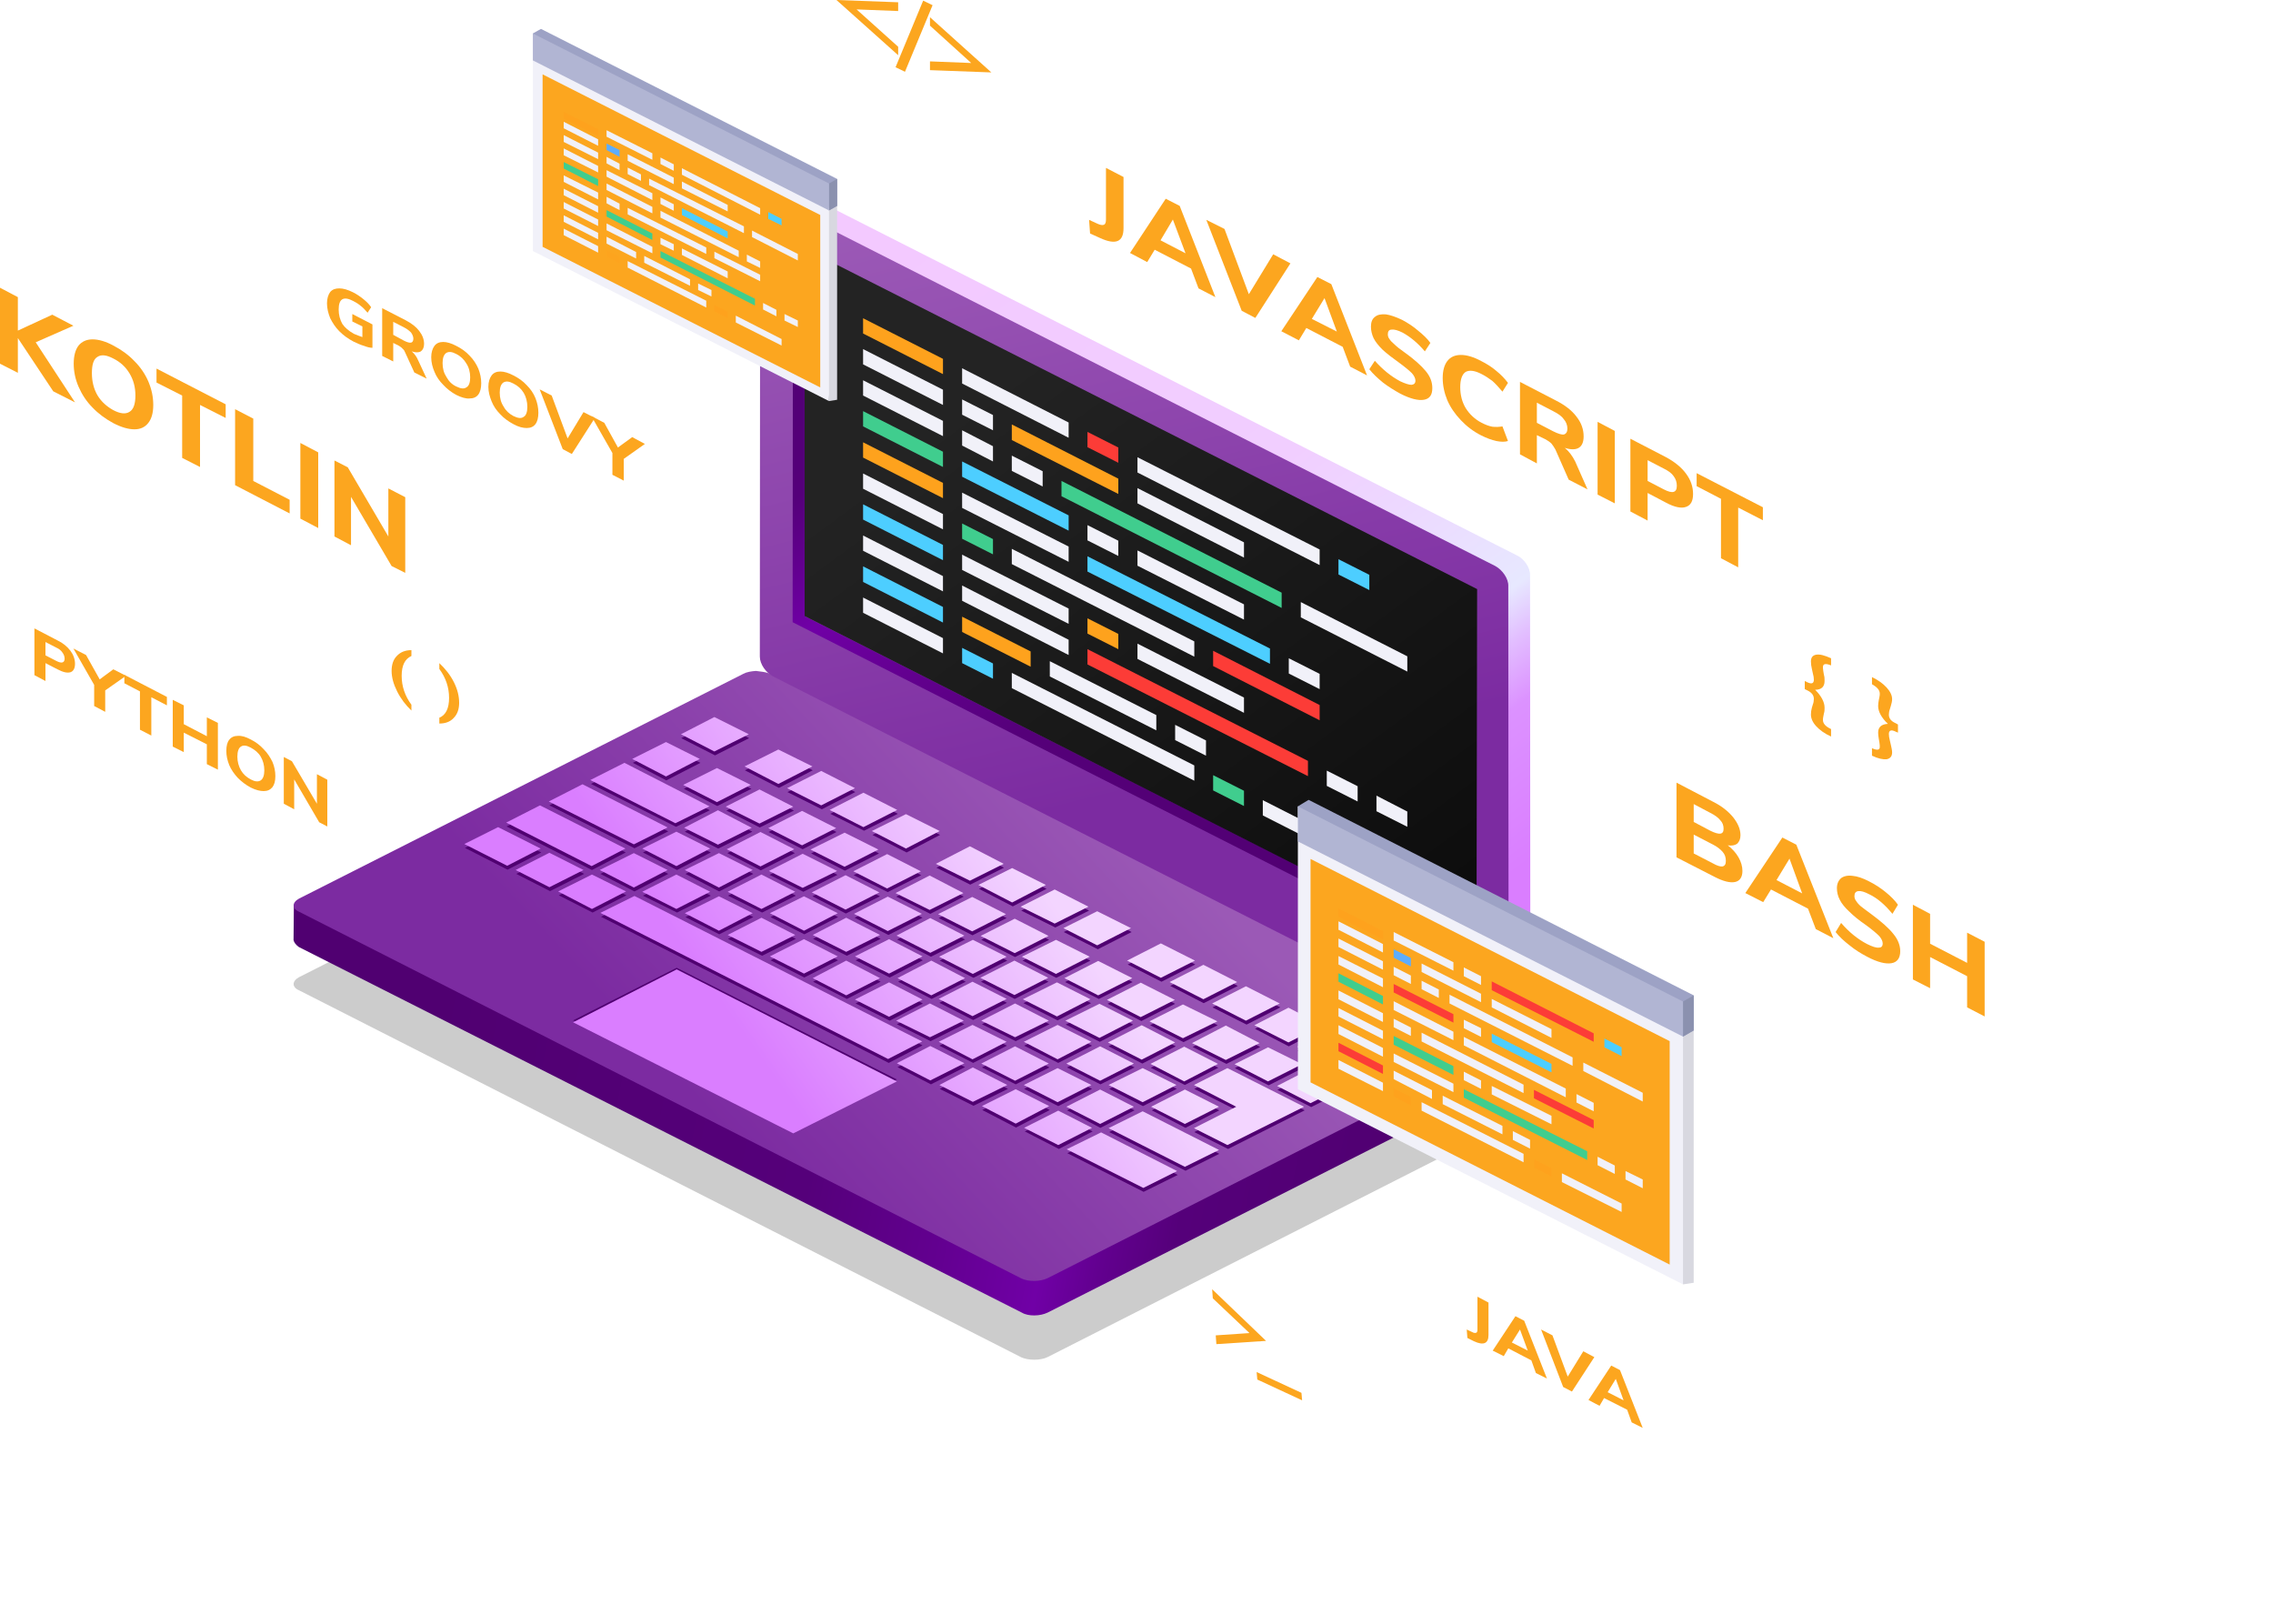 <svg width="7" height="5" viewBox="0 0 7 5" fill="none" xmlns="http://www.w3.org/2000/svg">
<path d="M2.289 2.317L0.921 3.009C0.899 3.021 0.898 3.04 0.922 3.05L3.146 4.18C3.167 4.189 3.203 4.19 3.226 4.179L4.593 3.485C4.614 3.474 4.615 3.455 4.593 3.444L2.369 2.316C2.358 2.311 2.343 2.309 2.328 2.308C2.314 2.309 2.3 2.311 2.289 2.317V2.317Z" fill="black" fill-opacity="0.2"/>
<path d="M2.287 2.182L0.995 2.837L0.994 2.788L0.905 2.789L0.904 2.895C0.906 2.903 0.911 2.909 0.92 2.916L3.147 4.042C3.167 4.054 3.203 4.053 3.226 4.042L4.592 3.351C4.604 3.344 4.609 3.337 4.61 3.33L4.61 3.222L4.502 3.264L2.37 2.182C2.359 2.177 2.343 2.174 2.329 2.174C2.328 2.174 2.327 2.174 2.326 2.174C2.313 2.174 2.299 2.177 2.287 2.182V2.182Z" fill="url(#paint0_linear_306_280)"/>
<path d="M2.289 2.075L0.921 2.767C0.899 2.779 0.898 2.798 0.922 2.808L3.146 3.937C3.167 3.947 3.203 3.947 3.226 3.936L4.593 3.243C4.614 3.232 4.615 3.213 4.593 3.202L2.369 2.074C2.358 2.069 2.343 2.068 2.328 2.066C2.314 2.067 2.3 2.069 2.289 2.075V2.075Z" fill="url(#paint1_linear_306_280)"/>
<path d="M2.098 2.273L2.202 2.326L2.307 2.273L2.202 2.22L2.098 2.273ZM1.949 2.349L2.052 2.403L2.157 2.349L2.052 2.297L1.949 2.349ZM2.294 2.372L2.399 2.426L2.503 2.372L2.399 2.32L2.294 2.372ZM1.82 2.414L2.082 2.546L2.186 2.495L1.924 2.361L1.82 2.414ZM2.106 2.429L2.209 2.482L2.314 2.429L2.209 2.377L2.106 2.429ZM2.425 2.439L2.531 2.492L2.634 2.439L2.531 2.386L2.425 2.439ZM1.692 2.48L1.954 2.612L2.058 2.56L1.796 2.426L1.692 2.48ZM2.237 2.496L2.34 2.548L2.445 2.496L2.34 2.443L2.237 2.496ZM2.557 2.506L2.661 2.558L2.765 2.506L2.661 2.453L2.557 2.506ZM1.56 2.545L1.823 2.679L1.927 2.625L1.665 2.492L1.56 2.545V2.545ZM2.109 2.561L2.212 2.613L2.317 2.561L2.212 2.507L2.109 2.561ZM2.367 2.562L2.472 2.615L2.576 2.562L2.472 2.509L2.367 2.562ZM2.687 2.571L2.792 2.625L2.895 2.571L2.792 2.519L2.687 2.571ZM1.432 2.611L1.563 2.678L1.667 2.625L1.536 2.558L1.432 2.611ZM1.98 2.625L2.085 2.679L2.189 2.625L2.085 2.573L1.98 2.625ZM2.24 2.627L2.343 2.68L2.448 2.627L2.343 2.574L2.24 2.627ZM2.498 2.628L2.602 2.681L2.707 2.628L2.602 2.575L2.498 2.628ZM2.884 2.672L2.988 2.724L3.092 2.672L2.988 2.618L2.884 2.672ZM1.59 2.691L1.694 2.744L1.799 2.691L1.694 2.638L1.59 2.691ZM2.111 2.691L2.215 2.745L2.32 2.691L2.215 2.639L2.111 2.691ZM1.849 2.691L1.954 2.745L2.058 2.691L1.954 2.639L1.849 2.691ZM2.37 2.694L2.474 2.746L2.579 2.694L2.474 2.641L2.37 2.694ZM2.629 2.695L2.734 2.747L2.837 2.695L2.734 2.642L2.629 2.695ZM3.015 2.737L3.119 2.791L3.223 2.737L3.119 2.684L3.015 2.737ZM1.721 2.757L1.825 2.81L1.929 2.757L1.825 2.705L1.721 2.757V2.757ZM2.242 2.758L2.347 2.81L2.451 2.758L2.347 2.705L2.242 2.758ZM1.98 2.758L2.085 2.81L2.189 2.758L2.085 2.705L1.98 2.758ZM2.502 2.76L2.605 2.813L2.71 2.76L2.605 2.707L2.502 2.76ZM2.76 2.761L2.865 2.814L2.968 2.761L2.865 2.708L2.76 2.761ZM3.145 2.804L3.25 2.856L3.354 2.804L3.25 2.751L3.145 2.804ZM1.851 2.823L2.737 3.273L2.841 3.219L1.956 2.771L1.851 2.823ZM2.373 2.824L2.477 2.877L2.581 2.824L2.477 2.772L2.373 2.824ZM2.111 2.824L2.215 2.877L2.32 2.824L2.215 2.772L2.111 2.824ZM2.632 2.826L2.736 2.879L2.841 2.826L2.736 2.773L2.632 2.826ZM2.891 2.827L2.995 2.88L3.1 2.827L2.995 2.774L2.891 2.827ZM3.276 2.87L3.381 2.923L3.485 2.87L3.381 2.817L3.276 2.87ZM2.504 2.891L2.608 2.943L2.712 2.891L2.608 2.838L2.504 2.891ZM2.242 2.891L2.347 2.943L2.451 2.891L2.347 2.838L2.242 2.891ZM2.763 2.893L2.867 2.946L2.972 2.893L2.867 2.839L2.763 2.893ZM3.022 2.894L3.126 2.947L3.231 2.894L3.126 2.841L3.022 2.894ZM2.635 2.957L2.74 3.01L2.842 2.957L2.74 2.904L2.635 2.957ZM2.373 2.957L2.477 3.01L2.581 2.957L2.477 2.904L2.373 2.957ZM3.149 2.958L3.253 3.011L3.358 2.958L3.253 2.905L3.149 2.958ZM2.894 2.958L2.998 3.011L3.102 2.958L2.998 2.905L2.894 2.958ZM3.473 2.97L3.577 3.023L3.681 2.97L3.577 2.917L3.473 2.97ZM3.021 3.023L3.125 3.076L3.229 3.023L3.125 2.97L3.021 3.023ZM2.766 3.023L2.869 3.076L2.974 3.023L2.869 2.97L2.766 3.023ZM2.504 3.023L2.608 3.076L2.712 3.023L2.608 2.97L2.504 3.023ZM3.28 3.024L3.384 3.076L3.488 3.024L3.384 2.971L3.28 3.024ZM1.765 3.142L2.443 3.485L2.762 3.324L2.084 2.98L1.765 3.142V3.142ZM3.604 3.036L3.707 3.089L3.812 3.036L3.707 2.983L3.604 3.036ZM2.893 3.088L2.997 3.141L3.101 3.088L2.997 3.035L2.893 3.088ZM3.152 3.089L3.257 3.142L3.36 3.089L3.257 3.037L3.152 3.089ZM2.635 3.09L2.74 3.143L2.842 3.09L2.74 3.037L2.635 3.09ZM3.411 3.091L3.515 3.144L3.619 3.091L3.515 3.038L3.411 3.091ZM3.734 3.102L3.839 3.155L3.943 3.102L3.839 3.049L3.734 3.102ZM3.024 3.154L3.128 3.206L3.232 3.154L3.128 3.102L3.024 3.154ZM2.762 3.154L2.866 3.206L2.97 3.154L2.866 3.102L2.762 3.154ZM3.282 3.155L3.387 3.208L3.49 3.155L3.387 3.103L3.282 3.155ZM3.542 3.157L3.645 3.209L3.75 3.157L3.645 3.105L3.542 3.157ZM3.865 3.168L3.969 3.222L4.074 3.168L3.969 3.115L3.865 3.168V3.168ZM3.154 3.22L3.259 3.273L3.363 3.22L3.259 3.168L3.154 3.22ZM2.893 3.22L2.997 3.273L3.101 3.22L2.997 3.168L2.893 3.22ZM3.414 3.222L3.518 3.275L3.621 3.222L3.518 3.168L3.414 3.222ZM3.673 3.224L3.777 3.276L3.881 3.224L3.777 3.17L3.673 3.224ZM3.996 3.235L4.189 3.333L4.293 3.28L4.102 3.183L3.996 3.235V3.235ZM2.764 3.286L2.867 3.339L2.972 3.286L2.867 3.233L2.764 3.286ZM3.286 3.287L3.389 3.339L3.494 3.287L3.389 3.234L3.286 3.287ZM3.024 3.287L3.128 3.339L3.232 3.287L3.128 3.234L3.024 3.287ZM3.544 3.288L3.649 3.341L3.752 3.288L3.649 3.235L3.544 3.288ZM3.803 3.289L3.907 3.342L4.012 3.289L3.907 3.236L3.803 3.289ZM2.894 3.353L2.998 3.405L3.104 3.353L2.998 3.299L2.894 3.353ZM3.678 3.353L3.809 3.419L3.678 3.486L3.782 3.538L4.018 3.419L3.782 3.301L3.678 3.353ZM3.416 3.353L3.52 3.406L3.624 3.353L3.52 3.301L3.416 3.353ZM3.154 3.353L3.259 3.406L3.363 3.353L3.259 3.301L3.154 3.353ZM3.934 3.356L4.038 3.409L4.143 3.356L4.038 3.303L3.934 3.356ZM3.025 3.418L3.129 3.472L3.233 3.418L3.129 3.366L3.025 3.418ZM3.547 3.419L3.651 3.473L3.755 3.419L3.651 3.367L3.547 3.419ZM3.286 3.419L3.389 3.473L3.494 3.419L3.389 3.367L3.286 3.419ZM3.156 3.484L3.261 3.538L3.365 3.484L3.261 3.432L3.156 3.484ZM3.416 3.486L3.651 3.605L3.755 3.553L3.52 3.433L3.416 3.486ZM3.287 3.551L3.522 3.67L3.627 3.618L3.392 3.499L3.287 3.551V3.551Z" fill="url(#paint2_linear_306_280)"/>
<path d="M2.097 2.261L2.2 2.314L2.306 2.261L2.2 2.208L2.097 2.261ZM1.947 2.337L2.051 2.391L2.155 2.337L2.051 2.285L1.947 2.337ZM2.293 2.36L2.397 2.414L2.502 2.36L2.397 2.308L2.293 2.36ZM1.818 2.402L2.08 2.535L2.185 2.483L1.923 2.349L1.818 2.402ZM2.104 2.417L2.208 2.47L2.312 2.417L2.208 2.365L2.104 2.417ZM2.424 2.427L2.529 2.48L2.633 2.427L2.529 2.374L2.424 2.427ZM1.69 2.468L1.952 2.6L2.056 2.548L1.794 2.415L1.69 2.468V2.468ZM2.235 2.484L2.339 2.536L2.443 2.484L2.339 2.431L2.235 2.484ZM2.555 2.494L2.659 2.547L2.763 2.494L2.659 2.441L2.555 2.494ZM1.559 2.533L1.822 2.667L1.926 2.613L1.663 2.48L1.559 2.533V2.533ZM2.107 2.549L2.211 2.601L2.315 2.549L2.211 2.495L2.107 2.549ZM2.366 2.55L2.47 2.603L2.575 2.55L2.47 2.497L2.366 2.55ZM2.685 2.559L2.79 2.613L2.894 2.559L2.79 2.507L2.685 2.559ZM1.43 2.599L1.562 2.666L1.665 2.613L1.534 2.547L1.43 2.599V2.599ZM1.978 2.613L2.083 2.667L2.187 2.613L2.083 2.561L1.978 2.613ZM2.238 2.615L2.342 2.668L2.446 2.615L2.342 2.562L2.238 2.615ZM2.496 2.616L2.601 2.669L2.705 2.616L2.601 2.564L2.496 2.616ZM2.882 2.66L2.987 2.712L3.091 2.66L2.987 2.606L2.882 2.66ZM1.588 2.679L1.692 2.732L1.797 2.679L1.692 2.626L1.588 2.679V2.679ZM2.109 2.679L2.214 2.733L2.318 2.679L2.214 2.627L2.109 2.679ZM1.847 2.679L1.952 2.733L2.056 2.679L1.952 2.627L1.847 2.679ZM2.368 2.682L2.472 2.734L2.578 2.682L2.472 2.629L2.368 2.682ZM2.628 2.683L2.732 2.736L2.836 2.683L2.732 2.63L2.628 2.683ZM3.013 2.725L3.117 2.779L3.221 2.725L3.117 2.673L3.013 2.725ZM1.719 2.745L1.823 2.799L1.928 2.745L1.823 2.693L1.719 2.745V2.745ZM2.241 2.746L2.345 2.799L2.449 2.746L2.345 2.693L2.241 2.746ZM1.978 2.746L2.083 2.799L2.187 2.746L2.083 2.693L1.978 2.746ZM2.5 2.748L2.604 2.801L2.708 2.748L2.604 2.695L2.5 2.748ZM2.758 2.75L2.863 2.802L2.967 2.75L2.863 2.696L2.758 2.75ZM3.143 2.792L3.248 2.844L3.352 2.792L3.248 2.739L3.143 2.792ZM1.849 2.811L2.735 3.261L2.84 3.207L1.954 2.759L1.849 2.811V2.811ZM2.371 2.812L2.476 2.866L2.58 2.812L2.476 2.76L2.371 2.812ZM2.109 2.812L2.214 2.866L2.318 2.812L2.214 2.76L2.109 2.812ZM2.63 2.814L2.734 2.867L2.839 2.814L2.734 2.761L2.63 2.814ZM2.889 2.815L2.994 2.868L3.098 2.815L2.994 2.762L2.889 2.815ZM3.275 2.858L3.379 2.911L3.483 2.858L3.379 2.806L3.275 2.858ZM2.503 2.879L2.606 2.931L2.71 2.879L2.606 2.826L2.503 2.879ZM2.241 2.879L2.345 2.931L2.449 2.879L2.345 2.826L2.241 2.879ZM2.761 2.881L2.865 2.934L2.97 2.881L2.865 2.827L2.761 2.881ZM3.02 2.882L3.125 2.935L3.229 2.882L3.125 2.829L3.02 2.882ZM2.633 2.945L2.738 2.998L2.841 2.945L2.738 2.892L2.633 2.945ZM2.371 2.945L2.476 2.998L2.58 2.945L2.476 2.892L2.371 2.945ZM3.147 2.946L3.252 2.999L3.356 2.946L3.252 2.894L3.147 2.946ZM2.892 2.946L2.996 2.999L3.1 2.946L2.996 2.894L2.892 2.946ZM3.471 2.958L3.575 3.011L3.68 2.958L3.575 2.905L3.471 2.958ZM3.019 3.011L3.124 3.064L3.228 3.011L3.124 2.958L3.019 3.011ZM2.764 3.012L2.868 3.065L2.972 3.012L2.868 2.958L2.764 3.012ZM2.503 3.012L2.606 3.065L2.71 3.012L2.606 2.958L2.503 3.012ZM3.278 3.012L3.382 3.065L3.487 3.012L3.382 2.959L3.278 3.012ZM3.602 3.024L3.706 3.077L3.81 3.024L3.706 2.971L3.602 3.024ZM1.765 3.148L2.443 3.49L2.762 3.33L2.084 2.985L1.765 3.148ZM2.891 3.076L2.995 3.129L3.1 3.076L2.995 3.023L2.891 3.076ZM3.15 3.077L3.255 3.13L3.358 3.077L3.255 3.025L3.15 3.077ZM2.633 3.078L2.738 3.131L2.841 3.078L2.738 3.025L2.633 3.078ZM3.409 3.079L3.513 3.132L3.618 3.079L3.513 3.026L3.409 3.079ZM3.733 3.09L3.837 3.143L3.941 3.09L3.837 3.037L3.733 3.09ZM3.022 3.143L3.126 3.194L3.23 3.143L3.126 3.09L3.022 3.143ZM2.76 3.143L2.864 3.194L2.968 3.143L2.864 3.09L2.76 3.143ZM3.281 3.143L3.386 3.196L3.489 3.143L3.386 3.091L3.281 3.143ZM3.54 3.145L3.643 3.197L3.749 3.145L3.643 3.093L3.54 3.145ZM3.863 3.157L3.968 3.21L4.072 3.157L3.968 3.103L3.863 3.157ZM3.153 3.208L3.257 3.262L3.361 3.208L3.257 3.156L3.153 3.208ZM2.891 3.208L2.995 3.262L3.1 3.208L2.995 3.156L2.891 3.208ZM3.412 3.21L3.516 3.263L3.619 3.21L3.516 3.157L3.412 3.21ZM3.671 3.212L3.775 3.264L3.879 3.212L3.775 3.158L3.671 3.212ZM3.995 3.223L4.188 3.321L4.291 3.268L4.1 3.171L3.995 3.223ZM2.762 3.274L2.865 3.327L2.97 3.274L2.865 3.221L2.762 3.274ZM3.284 3.275L3.388 3.328L3.492 3.275L3.388 3.222L3.284 3.275ZM3.022 3.275L3.126 3.328L3.23 3.275L3.126 3.222L3.022 3.275ZM3.543 3.276L3.647 3.33L3.751 3.276L3.647 3.223L3.543 3.276ZM3.802 3.277L3.905 3.33L4.01 3.277L3.905 3.225L3.802 3.277ZM2.893 3.341L2.996 3.393L3.102 3.341L2.996 3.287L2.893 3.341ZM3.677 3.341L3.807 3.408L3.677 3.474L3.78 3.526L4.016 3.408L3.78 3.289L3.677 3.341ZM3.414 3.341L3.519 3.394L3.623 3.341L3.519 3.289L3.414 3.341ZM3.153 3.341L3.257 3.394L3.361 3.341L3.257 3.289L3.153 3.341ZM3.933 3.344L4.036 3.397L4.141 3.344L4.036 3.291L3.933 3.344ZM3.024 3.406L3.128 3.46L3.231 3.406L3.128 3.354L3.024 3.406ZM3.545 3.408L3.649 3.461L3.754 3.408L3.649 3.355L3.545 3.408ZM3.284 3.408L3.388 3.461L3.492 3.408L3.388 3.355L3.284 3.408ZM3.154 3.473L3.259 3.526L3.363 3.473L3.259 3.42L3.154 3.473ZM3.414 3.474L3.649 3.593L3.754 3.541L3.519 3.422L3.414 3.474ZM3.285 3.539L3.521 3.658L3.625 3.606L3.391 3.487L3.285 3.539Z" fill="url(#paint3_linear_306_280)"/>
<path d="M2.35 0.615L2.397 0.67L2.409 0.661L2.407 1.988C2.406 2.01 2.425 2.039 2.448 2.049L4.62 3.15L4.633 3.213L4.7 3.18L4.699 3.177C4.709 3.176 4.711 3.168 4.713 3.157L4.712 1.771C4.713 1.749 4.694 1.72 4.671 1.71L2.449 0.583L2.35 0.615V0.615Z" fill="url(#paint4_linear_306_280)"/>
<path d="M2.341 0.636L2.34 2.022C2.34 2.045 2.359 2.072 2.381 2.083L4.606 3.211C4.627 3.222 4.645 3.213 4.646 3.191L4.645 1.805C4.646 1.782 4.627 1.755 4.605 1.743L2.381 0.616C2.374 0.614 2.369 0.612 2.363 0.612C2.339 0.613 2.341 0.636 2.341 0.636V0.636Z" fill="url(#paint5_linear_306_280)"/>
<path d="M2.441 1.916L4.547 2.983L4.548 2.945L2.479 1.898L2.479 0.766L2.442 0.747L2.441 1.916Z" fill="url(#paint6_linear_306_280)"/>
<path d="M2.478 1.897L4.547 2.946L4.549 1.814L2.478 0.765L2.478 1.897V1.897Z" fill="url(#paint7_linear_306_280)"/>
<path fill-rule="evenodd" clip-rule="evenodd" d="M2.963 1.995L3.058 2.043V2.09L2.963 2.042V1.995ZM3.349 1.713L3.911 1.997V2.044L3.349 1.76V1.713ZM2.904 1.917L2.658 1.792V1.744L2.904 1.869V1.917ZM4.217 1.817L4.122 1.769V1.722L4.217 1.77V1.817ZM2.904 1.725L2.658 1.6V1.553L2.904 1.678V1.725V1.725ZM3.291 1.634L2.963 1.468V1.421L3.291 1.587V1.634Z" fill="#4DCEFF"/>
<path fill-rule="evenodd" clip-rule="evenodd" d="M2.963 1.899L3.174 2.006V2.053L2.963 1.946V1.899V1.899ZM3.349 1.904L3.444 1.952V1.999L3.349 1.951V1.904ZM2.904 1.534L2.658 1.409V1.362L2.904 1.487V1.534ZM3.444 1.521L3.116 1.355V1.307L3.444 1.474V1.521V1.521Z" fill="#FEA21D"/>
<path fill-rule="evenodd" clip-rule="evenodd" d="M3.736 2.387L3.831 2.435V2.482L3.736 2.434V2.387ZM3.947 1.872L3.269 1.528V1.481L3.947 1.825V1.872ZM3.058 1.707L2.963 1.659V1.612L3.058 1.66V1.707ZM2.904 1.438L2.658 1.313V1.266L2.904 1.391V1.438Z" fill="#40CD8E"/>
<path fill-rule="evenodd" clip-rule="evenodd" d="M3.349 1.999L4.028 2.343V2.39L3.349 2.046V1.999ZM4.064 2.218L3.736 2.051V2.004L4.064 2.171V2.218ZM3.444 1.425L3.349 1.377V1.33L3.444 1.378V1.425Z" fill="#FC3C37"/>
<path fill-rule="evenodd" clip-rule="evenodd" d="M3.889 2.464L4.218 2.631V2.678L3.889 2.511V2.464ZM4.239 2.45L4.334 2.499V2.546L4.239 2.498V2.45ZM4.086 2.373L4.181 2.421V2.468L4.086 2.42V2.373ZM3.116 2.072L3.678 2.357V2.404L3.116 2.119V2.072V2.072ZM3.619 2.232L3.714 2.28V2.327L3.619 2.279V2.232ZM3.233 2.036L3.561 2.202V2.249L3.233 2.083V2.036V2.036ZM3.503 1.982L3.831 2.148V2.195L3.503 2.029V1.982ZM3.969 2.027L4.064 2.075V2.122L3.969 2.074V2.027V2.027ZM4.334 2.068L4.006 1.901V1.854L4.334 2.021V2.068V2.068ZM3.678 2.022L3.116 1.737V1.69L3.678 1.975V2.022V2.022ZM2.963 1.803L3.291 1.97V2.017L2.963 1.85V1.803ZM2.904 2.012L2.658 1.887V1.84L2.904 1.965V2.012ZM2.963 1.708L3.291 1.874V1.921L2.963 1.755V1.708V1.708ZM3.831 1.908L3.503 1.742V1.695L3.831 1.861V1.908ZM2.904 1.821L2.658 1.696V1.649L2.904 1.774V1.821ZM4.064 1.74L3.503 1.455V1.408L4.064 1.692V1.74ZM2.963 1.517L3.291 1.683V1.73L2.963 1.564V1.517ZM3.831 1.717L3.503 1.55V1.503L3.831 1.67V1.717ZM3.444 1.712L3.349 1.664V1.617L3.444 1.665V1.712ZM2.904 1.63L2.658 1.505V1.458L2.904 1.583V1.63ZM3.211 1.498L3.116 1.45V1.403L3.211 1.451V1.498ZM3.058 1.421L2.963 1.372V1.325L3.058 1.374V1.421ZM3.291 1.348L2.963 1.181V1.134L3.291 1.301V1.348ZM2.904 1.343L2.658 1.218V1.171L2.904 1.296V1.343V1.343ZM3.058 1.325L2.963 1.277V1.23L3.058 1.278V1.325ZM2.904 1.247L2.658 1.122V1.075L2.904 1.2V1.247Z" fill="#F1F1F9"/>
<path fill-rule="evenodd" clip-rule="evenodd" d="M2.904 1.152L2.658 1.027V0.98L2.904 1.105V1.152V1.152Z" fill="#FEA21D"/>
<path d="M5.216 3.95L5.183 3.955L5.181 3.932L4.03 3.349V2.478L5.216 3.079V3.95Z" fill="#D8D8E0"/>
<path d="M3.997 2.483V3.354L5.183 3.955V3.084L3.997 2.483Z" fill="#F1F1F9"/>
<path d="M4.036 2.645V3.333L5.142 3.894V3.206L4.036 2.645V2.645Z" fill="#FCA61F"/>
<path d="M5.216 3.173L5.183 3.192L5.179 3.154L4.03 2.572V2.52C4.018 2.512 4.006 2.503 4.006 2.503L3.997 2.483L4.03 2.463L5.216 3.065V3.173Z" fill="#9DA2C5"/>
<path fill-rule="evenodd" clip-rule="evenodd" d="M5.183 3.084L5.216 3.065V3.173L5.183 3.192V3.084Z" fill="#8B91AF"/>
<path d="M3.997 2.483V2.591L5.183 3.192V3.084L3.997 2.483V2.483Z" fill="#B1B5D3"/>
<path fill-rule="evenodd" clip-rule="evenodd" d="M4.81 3.613L4.994 3.706V3.732L4.81 3.64V3.613Z" fill="#F1F1F9"/>
<path fill-rule="evenodd" clip-rule="evenodd" d="M5.006 3.606L5.059 3.632V3.659L5.006 3.632V3.606Z" fill="#F1F1F9"/>
<path fill-rule="evenodd" clip-rule="evenodd" d="M4.92 3.562L4.973 3.589V3.615L4.92 3.588V3.562V3.562Z" fill="#F1F1F9"/>
<path fill-rule="evenodd" clip-rule="evenodd" d="M4.378 3.394L4.692 3.553V3.579L4.378 3.42V3.394Z" fill="#F1F1F9"/>
<path fill-rule="evenodd" clip-rule="evenodd" d="M4.659 3.483L4.712 3.51V3.537L4.659 3.51V3.483V3.483Z" fill="#F1F1F9"/>
<path fill-rule="evenodd" clip-rule="evenodd" d="M4.443 3.374L4.627 3.467V3.493L4.443 3.4V3.374Z" fill="#F1F1F9"/>
<path fill-rule="evenodd" clip-rule="evenodd" d="M4.908 3.475L4.724 3.382V3.356L4.908 3.449V3.475Z" fill="#FC3C37"/>
<path fill-rule="evenodd" clip-rule="evenodd" d="M4.594 3.344L4.778 3.436V3.462L4.594 3.37V3.344Z" fill="#F1F1F9"/>
<path fill-rule="evenodd" clip-rule="evenodd" d="M4.855 3.369L4.908 3.396V3.422L4.855 3.395V3.369Z" fill="#F1F1F9"/>
<path fill-rule="evenodd" clip-rule="evenodd" d="M5.059 3.392L4.876 3.298V3.272L5.059 3.365V3.392Z" fill="#F1F1F9"/>
<path fill-rule="evenodd" clip-rule="evenodd" d="M4.292 3.297L4.41 3.357V3.384L4.292 3.323V3.297Z" fill="#F1F1F9"/>
<path fill-rule="evenodd" clip-rule="evenodd" d="M4.508 3.193L4.822 3.352V3.379L4.508 3.219V3.193V3.193Z" fill="#F1F1F9"/>
<path fill-rule="evenodd" clip-rule="evenodd" d="M4.692 3.366L4.378 3.207V3.18L4.692 3.34V3.366Z" fill="#F1F1F9"/>
<path fill-rule="evenodd" clip-rule="evenodd" d="M4.292 3.244L4.476 3.337V3.363L4.292 3.27V3.244V3.244Z" fill="#F1F1F9"/>
<path fill-rule="evenodd" clip-rule="evenodd" d="M4.259 3.36L4.122 3.291V3.264L4.259 3.334V3.36Z" fill="#F1F1F9"/>
<path fill-rule="evenodd" clip-rule="evenodd" d="M4.508 3.3L4.561 3.327V3.353L4.508 3.326V3.3Z" fill="#F1F1F9"/>
<path fill-rule="evenodd" clip-rule="evenodd" d="M4.259 3.307L4.122 3.237V3.211L4.259 3.281V3.307Z" fill="#FC3C37"/>
<path fill-rule="evenodd" clip-rule="evenodd" d="M4.843 3.282L4.464 3.09V3.063L4.843 3.256V3.282Z" fill="#F1F1F9"/>
<path fill-rule="evenodd" clip-rule="evenodd" d="M4.259 3.254L4.122 3.184V3.157L4.259 3.227V3.254Z" fill="#F1F1F9"/>
<path fill-rule="evenodd" clip-rule="evenodd" d="M4.908 3.208L4.594 3.049V3.022L4.908 3.182V3.208Z" fill="#FC3C37"/>
<path fill-rule="evenodd" clip-rule="evenodd" d="M4.292 3.083L4.476 3.177V3.203L4.292 3.11V3.083Z" fill="#F1F1F9"/>
<path fill-rule="evenodd" clip-rule="evenodd" d="M4.259 3.2L4.122 3.13V3.104L4.259 3.174V3.2Z" fill="#F1F1F9"/>
<path fill-rule="evenodd" clip-rule="evenodd" d="M4.778 3.196L4.594 3.102V3.076L4.778 3.169V3.196V3.196Z" fill="#F1F1F9"/>
<path fill-rule="evenodd" clip-rule="evenodd" d="M4.561 3.193L4.508 3.166V3.14L4.561 3.166V3.193Z" fill="#F1F1F9"/>
<path fill-rule="evenodd" clip-rule="evenodd" d="M4.345 3.19L4.292 3.163V3.137L4.345 3.164V3.19Z" fill="#F1F1F9"/>
<path fill-rule="evenodd" clip-rule="evenodd" d="M4.476 3.149L4.292 3.056V3.03L4.476 3.123V3.149V3.149Z" fill="#FC3C37"/>
<path fill-rule="evenodd" clip-rule="evenodd" d="M4.259 3.147L4.122 3.077V3.05L4.259 3.12V3.147Z" fill="#F1F1F9"/>
<path fill-rule="evenodd" clip-rule="evenodd" d="M4.561 3.086L4.378 2.993V2.967L4.561 3.06V3.086V3.086Z" fill="#F1F1F9"/>
<path fill-rule="evenodd" clip-rule="evenodd" d="M4.431 3.073L4.378 3.046V3.02L4.431 3.047V3.073Z" fill="#F1F1F9"/>
<path fill-rule="evenodd" clip-rule="evenodd" d="M4.259 3.04L4.122 2.97V2.944L4.259 3.013V3.04V3.04Z" fill="#F1F1F9"/>
<path fill-rule="evenodd" clip-rule="evenodd" d="M4.561 3.033L4.508 3.006V2.979L4.561 3.006V3.033Z" fill="#F1F1F9"/>
<path fill-rule="evenodd" clip-rule="evenodd" d="M4.345 3.03L4.292 3.003V2.977L4.345 3.004V3.03Z" fill="#F1F1F9"/>
<path fill-rule="evenodd" clip-rule="evenodd" d="M4.476 2.989L4.292 2.896V2.87L4.476 2.963V2.989Z" fill="#F1F1F9"/>
<path fill-rule="evenodd" clip-rule="evenodd" d="M4.259 2.986L4.122 2.916V2.89L4.259 2.96V2.986Z" fill="#F1F1F9"/>
<path fill-rule="evenodd" clip-rule="evenodd" d="M4.259 2.933L4.122 2.863V2.837L4.259 2.907V2.933Z" fill="#F1F1F9"/>
<path fill-rule="evenodd" clip-rule="evenodd" d="M4.725 3.57L4.778 3.597V3.623L4.725 3.596V3.57V3.57Z" fill="#FEA21D"/>
<path fill-rule="evenodd" clip-rule="evenodd" d="M4.508 3.354L4.888 3.545V3.572L4.508 3.38V3.354V3.354Z" fill="#40CD8E"/>
<path fill-rule="evenodd" clip-rule="evenodd" d="M4.292 3.351L4.345 3.378V3.404L4.292 3.377V3.351Z" fill="#FEA21D"/>
<path fill-rule="evenodd" clip-rule="evenodd" d="M4.292 3.19L4.476 3.283V3.31L4.292 3.217V3.19V3.19Z" fill="#40CD8E"/>
<path fill-rule="evenodd" clip-rule="evenodd" d="M4.778 3.302L4.594 3.209V3.183L4.778 3.276V3.302Z" fill="#4DCEFF"/>
<path fill-rule="evenodd" clip-rule="evenodd" d="M4.994 3.252L4.941 3.225V3.198L4.994 3.225V3.252Z" fill="#4DCEFF"/>
<path fill-rule="evenodd" clip-rule="evenodd" d="M4.259 3.093L4.122 3.023V2.997L4.259 3.067V3.093Z" fill="#40CD8E"/>
<path fill-rule="evenodd" clip-rule="evenodd" d="M4.345 2.976L4.292 2.949V2.923L4.345 2.95V2.976Z" fill="#5DADFD"/>
<path fill-rule="evenodd" clip-rule="evenodd" d="M4.259 2.893L4.122 2.823V2.797L4.259 2.867V2.893V2.893Z" fill="#FEA21D"/>
<path d="M2.578 1.231L2.553 1.235L2.551 1.217L1.666 0.769V0.099L2.578 0.561V1.231V1.231Z" fill="#D8D8E0"/>
<path d="M1.641 0.103V0.773L2.553 1.235V0.565L1.641 0.103V0.103Z" fill="#F1F1F9"/>
<path d="M1.671 0.229V0.76L2.526 1.193V0.662L1.671 0.229V0.229Z" fill="#FCA61F"/>
<path d="M2.578 0.634L2.553 0.648L2.549 0.619L1.666 0.172V0.132C1.657 0.126 1.648 0.119 1.648 0.119L1.641 0.103L1.666 0.089L2.578 0.551V0.634V0.634Z" fill="#9DA2C5"/>
<path fill-rule="evenodd" clip-rule="evenodd" d="M2.553 0.565L2.578 0.551V0.634L2.553 0.648V0.565Z" fill="#8B91AF"/>
<path d="M1.641 0.103V0.186L2.553 0.648V0.565L1.641 0.103V0.103Z" fill="#B1B5D3"/>
<path fill-rule="evenodd" clip-rule="evenodd" d="M2.266 0.972L2.407 1.044V1.064L2.266 0.993V0.972V0.972ZM2.416 0.967L2.457 0.987V1.007L2.416 0.987V0.967ZM2.35 0.933L2.391 0.954V0.974L2.35 0.953V0.933V0.933ZM1.933 0.804L2.175 0.926V0.947L1.933 0.824V0.804ZM2.15 0.873L2.191 0.893V0.913L2.15 0.893V0.873ZM1.984 0.788L2.125 0.86V0.88L1.984 0.809V0.788V0.788ZM2.341 0.866L2.2 0.795V0.775L2.341 0.846V0.866ZM2.1 0.765L2.241 0.836V0.857L2.1 0.785V0.765ZM2.3 0.784L2.341 0.805V0.825L2.3 0.805V0.784V0.784ZM2.457 0.802L2.316 0.73V0.71L2.457 0.782V0.802ZM1.868 0.729L1.959 0.776V0.796L1.868 0.75V0.729ZM2.034 0.649L2.275 0.772V0.792L2.034 0.67V0.649ZM2.175 0.782L1.933 0.66V0.64L2.175 0.762V0.782ZM1.868 0.688L2.009 0.76V0.78L1.868 0.709V0.688ZM1.842 0.778L1.736 0.724V0.704L1.842 0.758V0.778ZM2.034 0.732L2.075 0.752V0.772L2.034 0.752V0.732V0.732ZM1.842 0.737L1.736 0.683V0.663L1.842 0.717V0.737ZM2.291 0.718L1.999 0.57V0.55L2.291 0.697V0.718ZM1.842 0.696L1.736 0.642V0.622L1.842 0.676V0.696ZM2.341 0.661L2.1 0.538V0.518L2.341 0.641V0.661ZM1.868 0.565L2.009 0.637V0.657L1.868 0.585V0.565V0.565ZM1.842 0.655L1.736 0.601V0.581L1.842 0.635V0.655ZM2.241 0.651L2.1 0.58V0.559L2.241 0.631V0.651ZM2.075 0.649L2.034 0.628V0.608L2.075 0.629V0.649ZM1.908 0.647L1.868 0.626V0.606L1.908 0.627V0.647ZM2.009 0.616L1.868 0.544V0.524L2.009 0.595V0.616V0.616ZM1.842 0.614L1.736 0.56V0.54L1.842 0.593V0.614V0.614ZM2.075 0.567L1.933 0.495V0.475L2.075 0.547V0.567V0.567ZM1.974 0.557L1.933 0.536V0.516L1.974 0.537V0.557ZM1.842 0.531L1.736 0.478V0.457L1.842 0.511V0.531V0.531ZM2.075 0.526L2.034 0.505V0.485L2.075 0.506V0.526ZM1.908 0.524L1.868 0.503V0.483L1.908 0.504V0.524ZM2.009 0.492L1.868 0.421V0.401L2.009 0.472V0.492V0.492ZM1.842 0.49L1.736 0.437V0.416L1.842 0.47V0.49V0.49ZM1.842 0.449L1.736 0.395V0.375L1.842 0.429V0.449Z" fill="#F1F1F9"/>
<path fill-rule="evenodd" clip-rule="evenodd" d="M2.2 0.939L2.241 0.96V0.98L2.2 0.959V0.939Z" fill="#FEA21D"/>
<path fill-rule="evenodd" clip-rule="evenodd" d="M2.034 0.773L2.325 0.92V0.941L2.034 0.793V0.773Z" fill="#40CD8E"/>
<path fill-rule="evenodd" clip-rule="evenodd" d="M1.868 0.77L1.908 0.791V0.811L1.868 0.791V0.77Z" fill="#FEA21D" fill-opacity="0.42"/>
<path fill-rule="evenodd" clip-rule="evenodd" d="M1.868 0.647L2.009 0.719V0.739L1.868 0.667V0.647V0.647Z" fill="#40CD8E"/>
<path fill-rule="evenodd" clip-rule="evenodd" d="M2.241 0.734L2.1 0.662V0.641L2.241 0.713V0.734Z" fill="#4DCEFF"/>
<path fill-rule="evenodd" clip-rule="evenodd" d="M2.407 0.694L2.366 0.674V0.653L2.407 0.674V0.694V0.694Z" fill="#4DCEFF"/>
<path fill-rule="evenodd" clip-rule="evenodd" d="M1.842 0.573L1.736 0.519V0.499L1.842 0.552V0.573Z" fill="#40CD8E"/>
<path fill-rule="evenodd" clip-rule="evenodd" d="M1.908 0.483L1.868 0.462V0.442L1.908 0.462V0.483Z" fill="#5DADFD"/>
<path fill-rule="evenodd" clip-rule="evenodd" d="M1.842 0.419L1.736 0.365V0.345L1.842 0.398V0.419Z" fill="#FEA21D"/>
<path d="M1.267 2.002V2.02C1.247 2.029 1.237 2.049 1.237 2.081C1.237 2.113 1.247 2.143 1.267 2.17V2.188C1.249 2.171 1.234 2.151 1.223 2.129C1.212 2.107 1.206 2.086 1.206 2.066C1.206 2.047 1.211 2.031 1.222 2.02C1.233 2.008 1.248 2.002 1.267 2.002V2.002Z" fill="#FCA61F"/>
<path d="M1.353 2.042V2.06C1.373 2.087 1.383 2.117 1.383 2.149C1.383 2.181 1.373 2.202 1.353 2.21V2.228C1.371 2.228 1.386 2.223 1.397 2.211C1.409 2.199 1.414 2.183 1.414 2.164C1.414 2.144 1.409 2.123 1.398 2.101C1.387 2.079 1.372 2.06 1.353 2.042V2.042Z" fill="#FCA61F"/>
<path d="M5.558 2.097L5.566 2.101C5.579 2.107 5.586 2.105 5.586 2.093C5.586 2.087 5.585 2.081 5.583 2.074L5.58 2.06C5.578 2.052 5.577 2.044 5.577 2.037C5.577 2.025 5.582 2.018 5.593 2.016C5.604 2.014 5.619 2.018 5.639 2.027V2.049C5.622 2.042 5.614 2.044 5.614 2.054C5.614 2.056 5.614 2.06 5.615 2.066L5.617 2.078C5.619 2.084 5.619 2.091 5.619 2.097C5.619 2.115 5.609 2.124 5.59 2.124C5.609 2.143 5.619 2.162 5.619 2.179C5.619 2.185 5.619 2.191 5.617 2.197L5.615 2.207C5.614 2.211 5.614 2.215 5.614 2.217C5.614 2.228 5.622 2.237 5.639 2.245V2.268C5.619 2.259 5.604 2.248 5.593 2.236C5.582 2.224 5.577 2.212 5.577 2.2C5.577 2.193 5.578 2.186 5.58 2.179L5.583 2.169C5.585 2.164 5.586 2.158 5.586 2.152C5.586 2.141 5.579 2.132 5.566 2.126L5.558 2.122V2.097Z" fill="#FCA61F"/>
<path d="M5.845 2.231L5.838 2.227C5.824 2.221 5.817 2.212 5.817 2.201C5.817 2.195 5.818 2.189 5.82 2.184L5.823 2.174C5.825 2.167 5.827 2.16 5.827 2.153C5.827 2.141 5.821 2.129 5.81 2.117C5.799 2.105 5.784 2.094 5.765 2.085V2.107C5.781 2.116 5.789 2.125 5.789 2.136C5.789 2.138 5.789 2.142 5.788 2.146L5.786 2.156C5.785 2.162 5.784 2.168 5.784 2.174C5.784 2.191 5.794 2.21 5.814 2.229C5.794 2.23 5.784 2.239 5.784 2.256C5.784 2.262 5.785 2.269 5.786 2.275L5.788 2.287C5.789 2.293 5.789 2.297 5.789 2.3C5.789 2.31 5.781 2.311 5.765 2.304V2.327C5.784 2.336 5.799 2.339 5.81 2.338C5.821 2.336 5.827 2.329 5.827 2.317C5.827 2.31 5.825 2.302 5.823 2.293L5.82 2.28C5.818 2.272 5.817 2.266 5.817 2.26C5.817 2.249 5.824 2.246 5.838 2.253L5.845 2.256V2.231V2.231Z" fill="#FCA61F"/>
<path d="M2.766 0.17L2.576 0L2.766 0.007V0.034L2.638 0.029V0.029L2.766 0.144V0.17Z" fill="#FCA61F"/>
<path d="M2.758 0.207L2.843 0.002L2.872 0.016L2.787 0.221L2.758 0.207Z" fill="#FCA61F"/>
<path d="M2.864 0.216L3.053 0.223L2.864 0.053V0.079L2.991 0.194V0.194L2.864 0.189V0.216V0.216Z" fill="#FCA61F"/>
<path d="M3.746 4.139L3.899 4.129L3.733 3.97L3.735 3.998L3.847 4.104L3.847 4.105L3.744 4.112L3.746 4.139Z" fill="#FCA61F"/>
<path d="M3.872 4.248L3.87 4.225L4.008 4.289L4.01 4.312L3.872 4.248V4.248Z" fill="#FCA61F"/>
<path d="M0.231 1.239L0.164 1.205L0.055 1.041V1.148L0 1.12V0.886L0.055 0.915V1.018L0.161 0.969L0.226 1.003L0.11 1.054L0.231 1.239Z" fill="#FCA61F"/>
<path d="M0.349 1.303C0.325 1.29 0.303 1.274 0.285 1.255C0.266 1.236 0.252 1.214 0.242 1.191C0.232 1.168 0.227 1.144 0.227 1.12C0.227 1.096 0.232 1.077 0.242 1.064C0.252 1.052 0.266 1.045 0.285 1.045C0.303 1.045 0.325 1.051 0.349 1.064C0.374 1.077 0.396 1.093 0.414 1.112C0.433 1.131 0.447 1.152 0.457 1.175C0.467 1.199 0.472 1.222 0.472 1.247C0.472 1.271 0.467 1.289 0.457 1.302C0.447 1.315 0.433 1.322 0.414 1.322C0.396 1.322 0.374 1.316 0.349 1.303V1.303ZM0.349 1.263C0.37 1.274 0.387 1.276 0.399 1.268C0.411 1.261 0.417 1.244 0.417 1.218C0.417 1.192 0.411 1.17 0.399 1.15C0.387 1.13 0.371 1.115 0.349 1.104C0.328 1.093 0.312 1.091 0.3 1.099C0.288 1.106 0.283 1.123 0.283 1.149C0.283 1.175 0.289 1.198 0.3 1.217C0.312 1.237 0.329 1.252 0.349 1.263V1.263Z" fill="#FCA61F"/>
<path d="M0.561 1.41V1.218L0.482 1.178V1.135L0.695 1.245V1.287L0.616 1.247V1.438L0.561 1.41V1.41Z" fill="#FCA61F"/>
<path d="M0.724 1.494V1.26L0.78 1.289V1.481L0.892 1.539V1.581L0.724 1.494V1.494Z" fill="#FCA61F"/>
<path d="M0.925 1.597V1.364L0.98 1.393V1.626L0.925 1.597V1.597Z" fill="#FCA61F"/>
<path d="M1.196 1.504L1.248 1.531V1.764L1.206 1.743L1.081 1.53V1.679L1.03 1.652V1.418L1.071 1.439L1.196 1.652V1.504Z" fill="#FCA61F"/>
<path d="M3.354 0.677L3.38 0.689C3.389 0.693 3.395 0.694 3.4 0.692C3.404 0.69 3.406 0.685 3.406 0.676V0.517L3.46 0.545V0.703C3.46 0.745 3.436 0.755 3.388 0.733L3.357 0.719L3.354 0.677Z" fill="#FCA61F"/>
<path d="M3.691 0.888L3.668 0.827L3.556 0.769L3.533 0.807L3.48 0.779L3.59 0.612L3.633 0.634L3.743 0.915L3.691 0.888V0.888ZM3.574 0.74L3.651 0.78L3.612 0.676L3.574 0.74V0.74Z" fill="#FCA61F"/>
<path d="M3.921 0.783L3.974 0.811L3.866 0.979L3.824 0.957L3.715 0.677L3.771 0.705L3.846 0.906L3.921 0.783V0.783Z" fill="#FCA61F"/>
<path d="M4.158 1.129L4.135 1.068L4.023 1.01L4 1.048L3.946 1.02L4.057 0.853L4.1 0.875L4.21 1.156L4.158 1.129V1.129ZM4.04 0.982L4.117 1.021L4.079 0.918L4.04 0.982V0.982Z" fill="#FCA61F"/>
<path d="M4.312 1.212C4.294 1.202 4.276 1.191 4.259 1.178C4.242 1.164 4.228 1.151 4.217 1.137L4.234 1.111C4.258 1.138 4.284 1.159 4.312 1.174C4.327 1.181 4.339 1.185 4.347 1.185C4.355 1.184 4.359 1.18 4.359 1.172C4.359 1.165 4.355 1.157 4.348 1.149C4.341 1.142 4.328 1.131 4.309 1.117C4.288 1.102 4.271 1.089 4.258 1.077C4.245 1.064 4.236 1.053 4.23 1.041C4.225 1.03 4.222 1.018 4.222 1.006C4.222 0.992 4.226 0.982 4.234 0.976C4.242 0.969 4.253 0.967 4.268 0.968C4.282 0.97 4.299 0.976 4.318 0.985C4.335 0.994 4.352 1.005 4.367 1.018C4.383 1.031 4.396 1.043 4.405 1.056L4.388 1.082C4.366 1.056 4.343 1.037 4.319 1.024C4.305 1.017 4.294 1.014 4.286 1.015C4.278 1.015 4.274 1.02 4.274 1.029C4.274 1.034 4.275 1.039 4.279 1.044C4.282 1.049 4.287 1.054 4.294 1.06C4.301 1.067 4.311 1.075 4.324 1.084C4.355 1.106 4.377 1.126 4.391 1.143C4.405 1.16 4.411 1.177 4.411 1.195C4.411 1.216 4.403 1.228 4.385 1.231C4.368 1.234 4.343 1.228 4.312 1.212V1.212Z" fill="#FCA61F"/>
<path d="M4.562 1.341C4.538 1.329 4.517 1.313 4.499 1.294C4.481 1.275 4.467 1.255 4.457 1.232C4.448 1.21 4.443 1.187 4.443 1.164C4.443 1.141 4.448 1.124 4.457 1.112C4.467 1.099 4.481 1.093 4.499 1.093C4.517 1.093 4.538 1.099 4.562 1.112C4.578 1.12 4.594 1.13 4.608 1.142C4.623 1.154 4.635 1.167 4.644 1.179L4.627 1.206C4.616 1.193 4.606 1.182 4.596 1.173C4.585 1.165 4.575 1.158 4.563 1.152C4.542 1.141 4.526 1.139 4.514 1.145C4.503 1.152 4.497 1.168 4.497 1.192C4.497 1.217 4.503 1.239 4.514 1.257C4.526 1.276 4.542 1.291 4.563 1.302C4.575 1.308 4.585 1.312 4.596 1.314C4.606 1.315 4.616 1.315 4.627 1.313L4.644 1.358C4.635 1.361 4.623 1.361 4.608 1.358C4.594 1.355 4.578 1.349 4.562 1.341V1.341Z" fill="#FCA61F"/>
<path d="M4.889 1.507L4.831 1.477L4.79 1.384C4.786 1.377 4.782 1.371 4.778 1.366C4.773 1.361 4.767 1.357 4.76 1.353L4.733 1.34V1.427L4.681 1.399V1.176L4.791 1.233C4.819 1.247 4.841 1.264 4.855 1.283C4.87 1.302 4.877 1.322 4.877 1.344C4.877 1.361 4.872 1.373 4.862 1.379C4.852 1.385 4.837 1.385 4.819 1.379C4.831 1.389 4.842 1.403 4.851 1.421L4.889 1.507V1.507ZM4.783 1.328C4.799 1.336 4.81 1.339 4.816 1.338C4.823 1.336 4.827 1.33 4.827 1.32C4.827 1.309 4.823 1.299 4.816 1.291C4.81 1.282 4.799 1.274 4.783 1.266L4.733 1.24V1.302L4.783 1.328Z" fill="#FCA61F"/>
<path d="M4.92 1.523V1.299L4.973 1.327V1.55L4.92 1.523Z" fill="#FCA61F"/>
<path d="M5.021 1.351L5.131 1.408C5.157 1.422 5.178 1.439 5.192 1.458C5.207 1.478 5.214 1.499 5.214 1.521C5.214 1.543 5.207 1.556 5.192 1.561C5.178 1.566 5.157 1.562 5.131 1.548L5.074 1.518V1.603L5.021 1.575V1.351ZM5.124 1.507C5.151 1.521 5.164 1.517 5.164 1.496C5.164 1.485 5.161 1.475 5.154 1.466C5.148 1.457 5.138 1.45 5.124 1.443L5.074 1.417V1.481L5.124 1.507V1.507Z" fill="#FCA61F"/>
<path d="M5.3 1.719V1.536L5.225 1.497V1.457L5.429 1.562V1.602L5.353 1.563V1.747L5.3 1.719V1.719Z" fill="#FCA61F"/>
<path d="M1.147 0.999V1.071C1.14 1.071 1.131 1.069 1.121 1.065C1.11 1.062 1.1 1.057 1.089 1.052C1.072 1.043 1.058 1.033 1.045 1.02C1.033 1.008 1.024 0.994 1.017 0.98C1.011 0.965 1.007 0.95 1.007 0.934C1.007 0.919 1.011 0.907 1.017 0.899C1.024 0.891 1.033 0.888 1.045 0.888C1.057 0.888 1.071 0.892 1.087 0.9C1.099 0.906 1.109 0.913 1.119 0.921C1.129 0.929 1.137 0.937 1.143 0.946L1.132 0.963C1.125 0.955 1.118 0.947 1.111 0.942C1.104 0.936 1.096 0.931 1.088 0.927C1.058 0.911 1.043 0.92 1.043 0.953C1.043 0.97 1.047 0.984 1.054 0.997C1.062 1.009 1.074 1.019 1.09 1.028C1.099 1.032 1.108 1.035 1.116 1.038V1.005L1.085 0.99V0.967L1.147 0.999V0.999Z" fill="#FCA61F"/>
<path d="M1.314 1.166L1.276 1.147L1.248 1.086C1.246 1.081 1.244 1.077 1.24 1.074C1.237 1.07 1.233 1.068 1.229 1.065L1.211 1.056V1.113L1.177 1.096V0.949L1.249 0.986C1.268 0.996 1.282 1.007 1.291 1.019C1.301 1.032 1.306 1.045 1.306 1.059C1.306 1.07 1.302 1.078 1.296 1.082C1.289 1.086 1.28 1.086 1.268 1.082C1.276 1.089 1.283 1.098 1.288 1.11L1.314 1.166V1.166ZM1.244 1.049C1.254 1.054 1.261 1.056 1.266 1.055C1.27 1.054 1.273 1.05 1.273 1.043C1.273 1.036 1.27 1.03 1.266 1.024C1.261 1.019 1.254 1.013 1.244 1.008L1.211 0.991V1.031L1.244 1.049V1.049Z" fill="#FCA61F"/>
<path d="M1.405 1.216C1.39 1.208 1.376 1.197 1.365 1.185C1.353 1.173 1.344 1.16 1.338 1.145C1.332 1.131 1.328 1.116 1.328 1.1C1.328 1.085 1.332 1.073 1.338 1.065C1.344 1.057 1.353 1.053 1.365 1.053C1.376 1.053 1.39 1.057 1.405 1.065C1.421 1.073 1.435 1.083 1.446 1.095C1.458 1.107 1.467 1.121 1.473 1.135C1.479 1.15 1.482 1.165 1.482 1.18C1.482 1.195 1.479 1.207 1.473 1.215C1.467 1.223 1.458 1.227 1.446 1.227C1.435 1.228 1.421 1.224 1.405 1.216ZM1.405 1.19C1.419 1.197 1.429 1.198 1.436 1.193C1.444 1.189 1.448 1.178 1.448 1.162C1.448 1.146 1.444 1.131 1.436 1.119C1.429 1.107 1.419 1.097 1.405 1.09C1.392 1.083 1.382 1.082 1.374 1.087C1.367 1.092 1.363 1.102 1.363 1.118C1.363 1.135 1.367 1.149 1.375 1.161C1.382 1.174 1.392 1.184 1.405 1.19V1.19Z" fill="#FCA61F"/>
<path d="M1.581 1.306C1.566 1.298 1.552 1.288 1.541 1.276C1.529 1.264 1.52 1.251 1.514 1.236C1.508 1.221 1.504 1.207 1.504 1.191C1.504 1.176 1.508 1.164 1.514 1.156C1.52 1.148 1.529 1.144 1.541 1.144C1.552 1.144 1.566 1.148 1.581 1.156C1.597 1.164 1.611 1.174 1.622 1.186C1.634 1.198 1.643 1.211 1.649 1.226C1.655 1.241 1.658 1.256 1.658 1.271C1.658 1.286 1.655 1.298 1.649 1.306C1.643 1.314 1.634 1.318 1.622 1.318C1.611 1.318 1.597 1.315 1.581 1.306ZM1.581 1.281C1.595 1.288 1.605 1.289 1.612 1.284C1.62 1.28 1.624 1.269 1.624 1.253C1.624 1.237 1.62 1.222 1.613 1.21C1.605 1.197 1.595 1.188 1.581 1.181C1.568 1.174 1.558 1.173 1.55 1.178C1.543 1.183 1.539 1.193 1.539 1.209C1.539 1.226 1.543 1.24 1.551 1.252C1.558 1.265 1.568 1.274 1.581 1.281V1.281Z" fill="#FCA61F"/>
<path d="M1.797 1.269L1.832 1.287L1.761 1.398L1.733 1.383L1.662 1.199L1.699 1.218L1.748 1.35L1.797 1.269Z" fill="#FCA61F"/>
<path d="M1.986 1.367L1.921 1.413V1.48L1.886 1.462V1.395L1.821 1.281L1.861 1.302L1.903 1.378L1.947 1.346L1.986 1.367V1.367Z" fill="#FCA61F"/>
<path d="M4.517 4.094L4.534 4.102C4.539 4.105 4.544 4.105 4.546 4.104C4.549 4.103 4.55 4.099 4.55 4.094V3.993L4.584 4.011V4.111C4.584 4.137 4.569 4.144 4.539 4.13L4.519 4.12L4.517 4.094V4.094Z" fill="#FCA61F"/>
<path d="M4.73 4.228L4.716 4.189L4.645 4.152L4.631 4.176L4.597 4.159L4.667 4.053L4.694 4.067L4.764 4.245L4.73 4.228V4.228ZM4.656 4.134L4.705 4.159L4.681 4.094L4.656 4.134V4.134Z" fill="#FCA61F"/>
<path d="M4.876 4.161L4.91 4.179L4.841 4.285L4.814 4.271L4.746 4.094L4.781 4.112L4.828 4.239L4.876 4.161V4.161Z" fill="#FCA61F"/>
<path d="M5.025 4.38L5.011 4.341L4.94 4.305L4.926 4.329L4.892 4.311L4.962 4.205L4.989 4.219L5.059 4.397L5.025 4.38V4.38ZM4.951 4.287L5 4.312L4.976 4.246L4.951 4.287V4.287Z" fill="#FCA61F"/>
<path d="M0.106 1.935L0.177 1.972C0.194 1.98 0.207 1.991 0.217 2.004C0.226 2.016 0.231 2.03 0.231 2.044C0.231 2.058 0.226 2.067 0.217 2.07C0.207 2.073 0.194 2.07 0.177 2.061L0.14 2.042V2.097L0.106 2.079V1.935ZM0.173 2.035C0.19 2.044 0.199 2.041 0.199 2.028C0.199 2.021 0.196 2.014 0.192 2.009C0.188 2.003 0.182 1.998 0.173 1.994L0.14 1.977V2.018L0.173 2.035Z" fill="#FCA61F"/>
<path d="M0.388 2.081L0.324 2.126V2.192L0.29 2.174V2.109L0.226 1.997L0.265 2.017L0.307 2.092L0.349 2.061L0.388 2.081V2.081Z" fill="#FCA61F"/>
<path d="M0.431 2.247V2.129L0.383 2.104V2.078L0.514 2.146V2.172L0.466 2.147V2.265L0.431 2.247V2.247Z" fill="#FCA61F"/>
<path d="M0.637 2.209L0.671 2.226V2.37L0.637 2.353V2.292L0.566 2.256V2.316L0.532 2.299V2.155L0.566 2.172V2.23L0.637 2.267V2.209Z" fill="#FCA61F"/>
<path d="M0.772 2.425C0.757 2.417 0.744 2.407 0.732 2.395C0.721 2.383 0.712 2.37 0.706 2.356C0.7 2.341 0.697 2.327 0.697 2.312C0.697 2.297 0.7 2.285 0.706 2.278C0.712 2.27 0.721 2.266 0.732 2.266C0.744 2.265 0.757 2.269 0.772 2.277C0.788 2.285 0.801 2.295 0.812 2.307C0.824 2.319 0.832 2.332 0.839 2.346C0.845 2.36 0.848 2.375 0.848 2.39C0.848 2.405 0.845 2.416 0.839 2.424C0.832 2.432 0.824 2.436 0.812 2.436C0.801 2.436 0.788 2.433 0.772 2.425V2.425ZM0.772 2.4C0.785 2.407 0.795 2.408 0.803 2.403C0.81 2.398 0.814 2.388 0.814 2.372C0.814 2.356 0.81 2.342 0.803 2.33C0.796 2.318 0.785 2.309 0.772 2.302C0.759 2.295 0.749 2.294 0.742 2.299C0.735 2.303 0.731 2.314 0.731 2.33C0.731 2.345 0.735 2.36 0.742 2.372C0.749 2.384 0.759 2.393 0.772 2.4V2.4Z" fill="#FCA61F"/>
<path d="M0.976 2.384L1.008 2.401V2.545L0.983 2.532L0.906 2.4V2.492L0.874 2.475V2.331L0.899 2.344L0.976 2.475V2.384Z" fill="#FCA61F"/>
<path d="M5.321 2.603C5.335 2.614 5.346 2.626 5.354 2.64C5.362 2.654 5.366 2.668 5.366 2.682C5.366 2.701 5.358 2.713 5.343 2.716C5.328 2.719 5.307 2.714 5.28 2.7L5.163 2.64V2.41L5.276 2.469C5.302 2.482 5.322 2.498 5.337 2.516C5.352 2.535 5.36 2.553 5.36 2.572C5.36 2.584 5.356 2.592 5.35 2.598C5.343 2.603 5.333 2.605 5.321 2.603V2.603ZM5.216 2.531L5.267 2.558C5.281 2.565 5.292 2.568 5.298 2.567C5.305 2.566 5.308 2.561 5.308 2.552C5.308 2.542 5.305 2.533 5.298 2.526C5.292 2.518 5.281 2.51 5.267 2.503L5.216 2.476V2.531V2.531ZM5.274 2.658C5.288 2.666 5.298 2.669 5.305 2.668C5.312 2.666 5.315 2.661 5.315 2.651C5.315 2.64 5.312 2.631 5.305 2.623C5.298 2.615 5.288 2.607 5.274 2.6L5.216 2.57V2.628L5.274 2.658V2.658Z" fill="#FCA61F"/>
<path d="M5.592 2.861L5.568 2.798L5.454 2.739L5.43 2.778L5.375 2.75L5.489 2.579L5.532 2.601L5.646 2.889L5.592 2.861V2.861ZM5.471 2.71L5.55 2.751L5.511 2.644L5.471 2.71Z" fill="#FCA61F"/>
<path d="M5.75 2.946C5.731 2.936 5.713 2.925 5.696 2.911C5.679 2.898 5.664 2.884 5.653 2.87L5.67 2.842C5.694 2.87 5.721 2.892 5.75 2.907C5.766 2.915 5.778 2.919 5.786 2.918C5.794 2.918 5.798 2.914 5.798 2.905C5.798 2.898 5.794 2.89 5.787 2.882C5.779 2.874 5.766 2.863 5.747 2.849C5.725 2.834 5.708 2.82 5.695 2.807C5.682 2.795 5.672 2.783 5.666 2.771C5.66 2.76 5.657 2.747 5.657 2.735C5.657 2.721 5.662 2.711 5.67 2.704C5.678 2.698 5.69 2.695 5.705 2.697C5.719 2.698 5.737 2.704 5.756 2.714C5.774 2.723 5.791 2.734 5.807 2.747C5.823 2.76 5.836 2.773 5.845 2.786L5.828 2.814C5.805 2.786 5.782 2.766 5.757 2.754C5.742 2.746 5.731 2.743 5.723 2.744C5.715 2.745 5.711 2.75 5.711 2.759C5.711 2.764 5.712 2.769 5.716 2.774C5.719 2.779 5.724 2.785 5.731 2.791C5.739 2.797 5.749 2.805 5.763 2.815C5.794 2.838 5.817 2.858 5.831 2.876C5.845 2.893 5.852 2.911 5.852 2.929C5.852 2.95 5.843 2.963 5.825 2.966C5.807 2.969 5.782 2.963 5.75 2.946V2.946Z" fill="#FCA61F"/>
<path d="M6.058 2.872L6.112 2.9V3.13L6.058 3.102V3.006L5.944 2.947V3.043L5.891 3.016V2.786L5.944 2.814V2.906L6.058 2.965V2.872V2.872Z" fill="#FCA61F"/>
<defs>
<linearGradient id="paint0_linear_306_280" x1="1.33" y1="3.064" x2="4.308" y2="3.65" gradientUnits="userSpaceOnUse">
<stop stop-color="#500071"/>
<stop offset="0.41" stop-color="#55007A"/>
<stop offset="0.55" stop-color="#62008F"/>
<stop offset="0.66" stop-color="#7000A6"/>
<stop offset="0.72" stop-color="#62008F"/>
<stop offset="0.79" stop-color="#55007A"/>
<stop offset="1" stop-color="#500071"/>
</linearGradient>
<linearGradient id="paint1_linear_306_280" x1="3.381" y1="2.386" x2="2.214" y2="3.47" gradientUnits="userSpaceOnUse">
<stop stop-color="#9B59B6"/>
<stop offset="1" stop-color="#7C2BA1"/>
</linearGradient>
<linearGradient id="paint2_linear_306_280" x1="2.235" y1="3.33" x2="3.214" y2="2.648" gradientUnits="userSpaceOnUse">
<stop stop-color="#500071"/>
<stop offset="1" stop-color="#500071"/>
</linearGradient>
<linearGradient id="paint3_linear_306_280" x1="3.053" y1="2.507" x2="2.224" y2="3.095" gradientUnits="userSpaceOnUse">
<stop stop-color="#F3D5FF"/>
<stop offset="1" stop-color="#DA7EFF"/>
</linearGradient>
<linearGradient id="paint4_linear_306_280" x1="2.844" y1="0.643" x2="4.471" y2="2.835" gradientUnits="userSpaceOnUse">
<stop stop-color="#F3C9FF"/>
<stop offset="0.47" stop-color="#F1CEFF"/>
<stop offset="0.61" stop-color="#ECDAFF"/>
<stop offset="0.74" stop-color="#E7E8FF"/>
<stop offset="0.79" stop-color="#E2BDFF"/>
<stop offset="0.85" stop-color="#DC92FF"/>
<stop offset="1" stop-color="#DA7EFF"/>
</linearGradient>
<linearGradient id="paint5_linear_306_280" x1="2.541" y1="0.725" x2="2.993" y2="2.567" gradientUnits="userSpaceOnUse">
<stop stop-color="#9B59B6"/>
<stop offset="1" stop-color="#7C2BA1"/>
</linearGradient>
<linearGradient id="paint6_linear_306_280" x1="4.084" y1="2.946" x2="2.753" y2="0.647" gradientUnits="userSpaceOnUse">
<stop stop-color="#500071"/>
<stop offset="0.4" stop-color="#550079"/>
<stop offset="0.52" stop-color="#62008E"/>
<stop offset="0.63" stop-color="#7000A6"/>
<stop offset="0.7" stop-color="#62008F"/>
<stop offset="0.77" stop-color="#55007A"/>
<stop offset="1" stop-color="#500071"/>
</linearGradient>
<linearGradient id="paint7_linear_306_280" x1="2.963" y1="1.252" x2="4.948" y2="3.949" gradientUnits="userSpaceOnUse">
<stop stop-color="#232323"/>
<stop offset="1"/>
</linearGradient>
</defs>
</svg>
